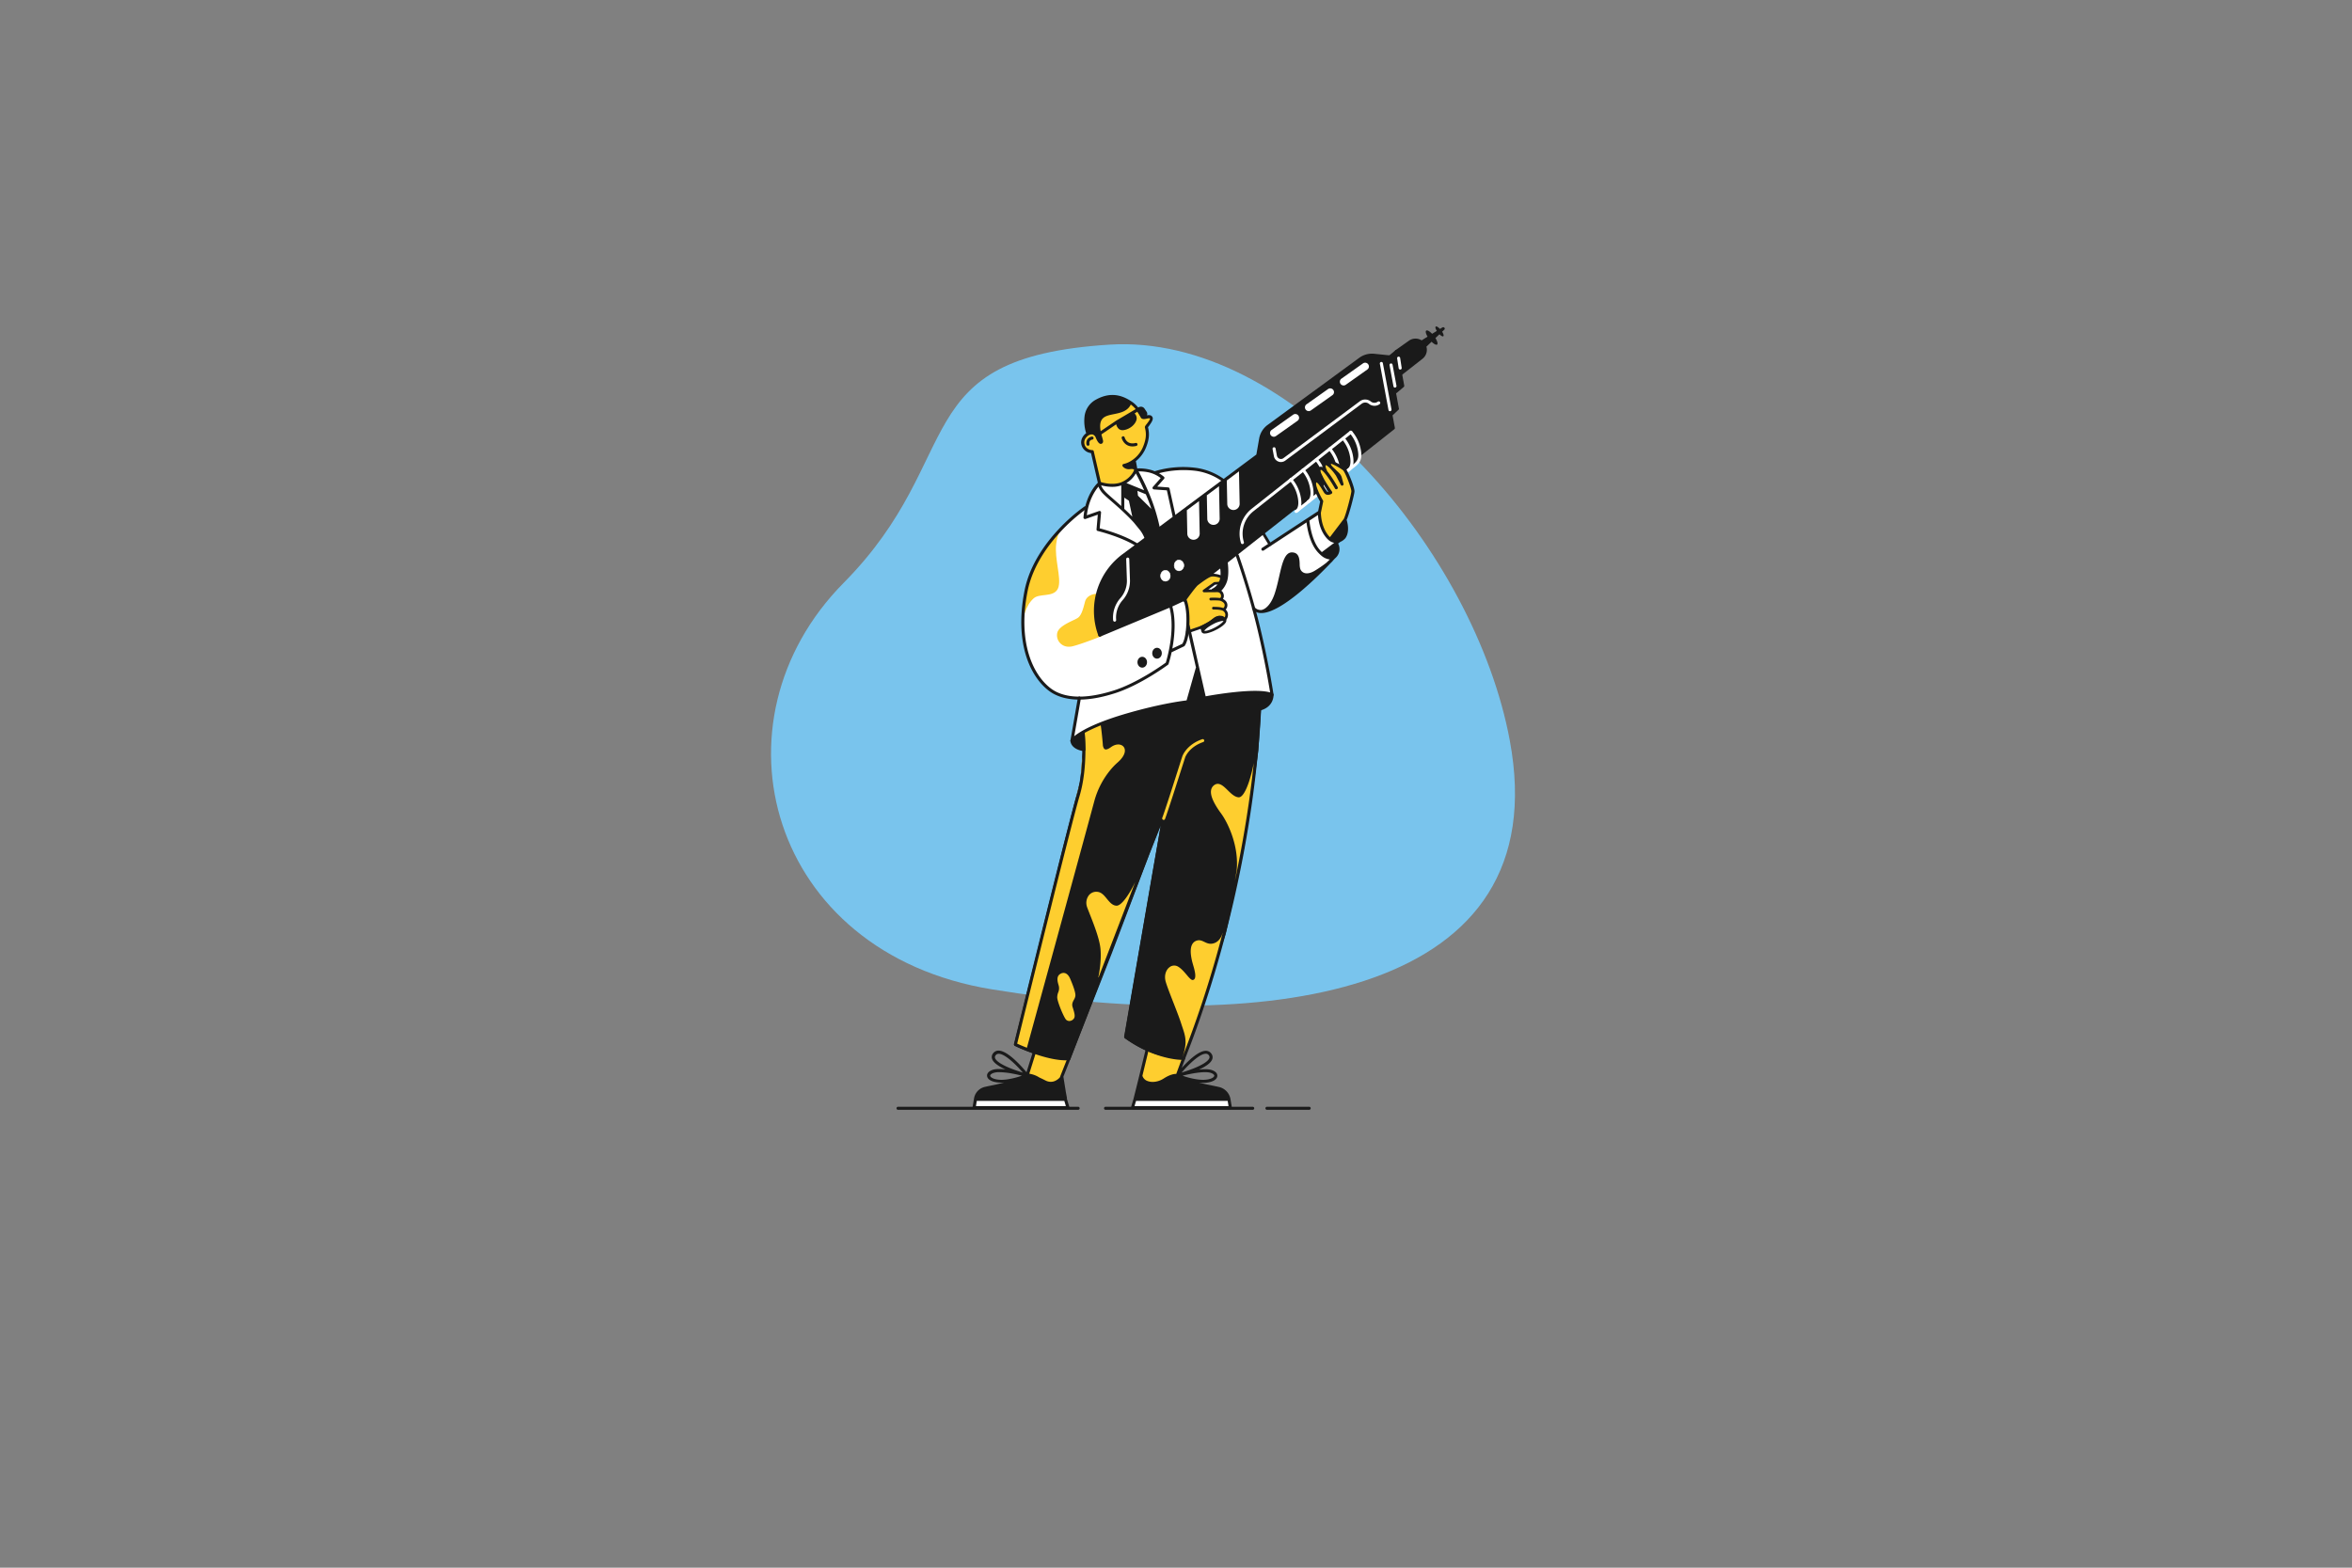 <svg xmlns="http://www.w3.org/2000/svg" xmlns:xlink="http://www.w3.org/1999/xlink" width="1257" height="838" version="1.1" viewBox="0 0 1257 838"><rect x="0" y="0" width="1257" height="838" fill="#808080" stroke="none"/><g><g clip-path="url(#clipPath_2xtvBnjnP3V-9ZM2szawr)" transform="translate(412.069 183.636) scale(0.497 0.497) rotate(0 399.638 356.72)"><defs><clipPath id="clipPath_2xtvBnjnP3V-9ZM2szawr"><rect width="800" height="713" x="0" y="0"/></clipPath></defs><path fill="#79C4ED" d="M237.352,694.567C-2.718,655.437-69.756,406.896,78.079,257.427 C212.713,121.288,142.838,15.12,363.859,1.188C559.51-11.153,756.967,225.649,794.378,426.719 C845.548,701.232,538.483,743.674,237.352,694.567z"/></g></g><g><g clip-path="url(#clipPath_6Rz1-1PvkYscnH37fSRWK)" transform="translate(479.111 174.5) scale(0.602 0.6) rotate(0 243.173 349.167)"><defs><clipPath id="clipPath_6Rz1-1PvkYscnH37fSRWK"><rect width="486.742" height="697.913" x="0" y="0"/></clipPath></defs><title>man_with_gun_2</title><g id="Layer_26Rz1-1PvkYscnH37fSRWK" data-name="Layer 2"><g id="man_with_gun_26Rz1-1PvkYscnH37fSRWK"><path fill="#fece2f" d="M180.541,139.683l-6.47-28.054s-7.828-1.041-8.462-7.24c-.588-6.2,5.747-9.638,5.747-9.638l12.081-16.29,17.195-5.294,6.335-5.746s6.651,3.167,10.723,12.669c.905,0,3.485.136,4.209.136.769,0,4.072-.317,4.208,1.358s-4.208,8.008-4.208,8.008,1.493,14.163-4.073,22.172-7.375,8.462-7.375,8.462l3.167,6.923s-5.113,10.271-12.534,12.534S180.541,139.683,180.541,139.683Z"/><path fill="#fece2f" d="M222.532,644.2l-5.52,23.846s3.62,7.692,11.764,6.788,14.027-8.145,20.905-7.557l7.466-20.95Z"/><path fill="#1a1a1a" d="M324.16,325.02a1.434,1.434,0,0,0-1.041-.407l-25.791,1.72h-.091l-22.76,3.439L268.6,305.7a1.363,1.363,0,0,0-2.624-.09l-8.643,27.42c-4.8.815-29.366,5.023-49.094,10.317-21.946,5.837-42.941,17.33-43.122,17.466a1.32,1.32,0,0,0-.679,1.267l.905,16.651-2.081,25.747-14.751,57.194-16.878,67.873L104.479,639.362a1.372,1.372,0,0,0,.678,1.538c1,.5,24.706,12.534,47.149,12.534h.815a1.435,1.435,0,0,0,1.267-.86l36.787-94.117,33.484-88.641,9.909-24.887-7.1,40.452L202.125,632.574a1.234,1.234,0,0,0,.5,1.267c.5.408,12.76,10.181,28.235,14.706,15.43,4.525,23.348,4.3,23.665,4.3a1.359,1.359,0,0,0,1.267-.95l3.3-11.132,33.167-99.546c0-.045.045-.091.045-.136.091-.453,10.634-47.375,15.385-71.809,4.8-24.48,13.484-90.814,13.574-91.493v-.09l3.3-51.584A1.19,1.19,0,0,0,324.16,325.02Z"/><path fill="#fece2f" d="M158.822,596.421c.272-2.353-1.221-7.33-4.57-15.2-1.131-2.669-2.579-4.3-4.3-4.977a4.891,4.891,0,0,0-4.028.317c-4.343,2.126-2.941,7.059-2.081,10.045.09.271.136.543.226.769a9.314,9.314,0,0,1-.5,5.973,12.729,12.729,0,0,0-.86,4.3c0,2.669,2.534,9.049,3.3,10.95.543,1.312,3.348,8.054,4.8,9.23a4.225,4.225,0,0,0,2.715.951,4.469,4.469,0,0,0,.769-.091,5.058,5.058,0,0,0,3.394-2.4c1.086-1.81.226-4.932-.905-8.552q-.339-1.086-.543-1.765c-.633-2.488.272-4.208,1.222-6.018A8.975,8.975,0,0,0,158.822,596.421Z"/><polygon fill="#1a1a1a" points="438.051 27.195 443.933 22.263 449.499 52.941 443.435 58.054 438.051 27.195"/><path fill="#1a1a1a" d="M443.435,59.412a1.579,1.579,0,0,1-.452-.091,1.274,1.274,0,0,1-.86-1.04l-5.43-30.9a1.331,1.331,0,0,1,.453-1.267l5.882-4.932a1.262,1.262,0,0,1,1.312-.226,1.354,1.354,0,0,1,.86,1.04l5.566,30.679a1.332,1.332,0,0,1-.453,1.267L444.3,59.05A1.071,1.071,0,0,1,443.435,59.412ZM439.5,27.738l4.887,27.782,3.619-3.077-4.977-27.6Z"/><path fill="#1a1a1a" d="M486.557,1.313a1.426,1.426,0,0,0-1.9-.453l-2.172,1.358C480.9.543,479.363-.362,478.729.136c-.588.453-.181,2.036.95,3.846l-4.163,2.58c-2.217-2.308-4.343-3.53-5.248-2.806-.815.634-.272,2.806,1.221,5.339L466.2,12.4a9.925,9.925,0,0,0-1.538-.815,10.147,10.147,0,0,0-9.683,1.086l-11.9,8.462a1.407,1.407,0,0,0-.543,1.357l3.62,20.09a1.428,1.428,0,0,0,.86,1.041,1.637,1.637,0,0,0,.5.091,1.489,1.489,0,0,0,.859-.272l18.643-14.66a10.1,10.1,0,0,0,3.71-9.593,9.019,9.019,0,0,0-.271-1.177l4.615-4.389c2.081,2.082,4.072,3.122,4.887,2.489.86-.679.181-3.032-1.493-5.747l3.574-3.393c1.448,1.448,2.851,2.217,3.439,1.764.588-.5.136-2.126-1.041-4.027l1.856-1.764A1.238,1.238,0,0,0,486.557,1.313Z"/><path fill="#fece2f" d="M153.076,652.077l-6.471,17.33s-4.072,6.787-9.638,5.113-16.425-8.733-21.357-7.24l6.878-20.5,17.737,4.524Z"/><path fill="#fff" d="M333.165,328.1l-9.955-52.488-6.651-24.434s2.4,4.208,11.764,2.127,47.647-35.294,47.647-35.294l12.081-12.353s-9.366,3.62-17.059-10.86-5.746-22.624-5.746-22.624l-34.253,22.308L325.7,184.388l-35.52-47.375s-16.335-10.679-33.529-10.407-26.38,3.167-26.38,3.167l-16.742-2.579s-6.652,10.271-12.534,12.534-20.5,0-20.5,0-8.009,6.2-11.9,21.855L151.99,174.388,133.3,196.107s-16.651,24.344-19.14,45.837-2.715,39.593,4.3,57.24,17.42,30.09,43.664,31.447l-5.882,36.652,11.539-7.014s23.3-12.217,50-18.1,40.588-7.919,40.588-7.919l8.914-28.19,6.2,25.249C273.437,331.31,321.174,322.577,333.165,328.1Z"/><path fill="#1a1a1a" d="M332.531,193.393l-6.651-11.041c-8.6-13.982-16.471-25.656-23.394-34.8a55.479,55.479,0,0,0-36.334-21.538A87.012,87.012,0,0,0,229.229,129a23.927,23.927,0,0,0-3.846-1.312,39.568,39.568,0,0,0-13.122-1.086h0a.343.343,0,0,0-.181.045c-.046,0-.091,0-.091.045-.045,0-.045.046-.09.046-.045.045-.091.045-.181.09h0a.044.044,0,0,0-.045.045c-.046,0-.046.046-.091.046h0a.044.044,0,0,0-.045.045l-.091.09-.045.046-.045.045a.044.044,0,0,1-.045.045c-.046.045-.046.091-.091.091h0l-.045.045v.045a.161.161,0,0,1-.045.091v.09h0a15.33,15.33,0,0,1-2.172,3.982,21.568,21.568,0,0,1-8.552,6.923c-8.552,3.937-19.5,0-19.638-.045h-.045c-.046,0-.091-.046-.136-.046h-.543a.165.165,0,0,0-.136.046c-.045,0-.09.045-.136.045s-.09.045-.135.045-.091.045-.136.045c-.045.046-.091.046-.091.091a.044.044,0,0,0-.045.045c-.452.407-11.538,10.091-13.348,31.448a1.241,1.241,0,0,0,.543,1.176,1.428,1.428,0,0,0,1.267.227l10.905-3.847L177.6,180.768a1.371,1.371,0,0,0,1.041,1.448c.226.045,21.222,5.159,34.525,13.8a1.5,1.5,0,0,0,.724.226,1.346,1.346,0,0,0,1.131-.633,1.329,1.329,0,0,0-.407-1.855c-12.036-7.828-29.593-12.67-34.208-13.892l1.221-14.027a1.3,1.3,0,0,0-.5-1.176,1.425,1.425,0,0,0-1.267-.226l-10.86,3.8c1.629-13.619,7.33-21.945,10.317-25.52a19.7,19.7,0,0,0,4.57,6.742c1.357,1.4,3.756,3.53,6.832,6.2,5.747,5.023,13.711,12.036,20.046,19.1l5.656,6.968a29.954,29.954,0,0,1,4.117,7.693,1.357,1.357,0,0,0,1.312.95,1.264,1.264,0,0,0,.408-.045,1.347,1.347,0,0,0,.905-1h.09a1.26,1.26,0,0,0,.905-.362l7.647-7.058a1.263,1.263,0,0,0,.905.361.579.579,0,0,0,.272-.045,1.374,1.374,0,0,0,1.085-1.583A165.853,165.853,0,0,0,223.98,148.1c-.045-.136-.09-.226-.136-.362-3.71-8.733-7.239-15.475-8.959-18.6a38.6,38.6,0,0,1,10.045,1.131,27.74,27.74,0,0,1,9.638,4.8l-6.923,7.874a1.253,1.253,0,0,0-.226,1.4,1.33,1.33,0,0,0,1.176.86l11.448.814,5.43,24.661a1.353,1.353,0,0,0,1.312,1.086.579.579,0,0,0,.272-.045,1.415,1.415,0,0,0,1.04-1.629l-5.656-25.656a1.346,1.346,0,0,0-1.221-1.041l-9.729-.724,6.064-6.878a1.318,1.318,0,0,0-.136-1.9,30.977,30.977,0,0,0-4.389-3.122,87.2,87.2,0,0,1,32.986-2.082,52.462,52.462,0,0,1,34.525,20.5c6.877,9.05,14.7,20.678,23.257,34.524l6.652,11.041a1.47,1.47,0,0,0,1.176.679,1.178,1.178,0,0,0,.679-.181A1.526,1.526,0,0,0,332.531,193.393ZM199.546,160c-2.579-2.353-5.023-4.479-7.149-6.38-3.032-2.67-5.385-4.751-6.652-6.063-2.67-2.806-3.665-4.8-4.027-6.018a37.2,37.2,0,0,0,9.728,1.357,24.392,24.392,0,0,0,8.1-1.267Zm2.715,2.534v-10l4.072,2.715,3.032,14.208C207.057,167.058,204.659,164.75,202.261,162.533Zm24.027,0-11.9-11.765-.452-4.3,7.421,3.032C223.075,153.483,224.749,157.872,226.288,162.533Zm-6.426-16.606L204.116,139.5a22.859,22.859,0,0,0,8.371-8.6C214.071,133.8,216.831,139.094,219.862,145.927Z"/><path fill="#fece2f" d="M255.609,244.071s3.348,6.878,3.031,12.443-.316,15.611-.316,15.611l12.533-4.163,9.955-4.842,7.557-3.3,3.62.453s1.719-5.475-1-7.6c0,0,2.443-2.534,1.4-5.2s-4.3-4.616-4.3-4.616,1.9-2.76,1.041-4.344-3.575-2.76-3.575-2.76l-11.4-.271,9.095-6.7s6.606-.272,6.877-3.077-3.891-3.8-6.244-4.118a15.133,15.133,0,0,0-10.136,2.534,45.233,45.233,0,0,0-9.5,8.145C262.532,234.252,255.609,244.071,255.609,244.071Z"/><path fill="#fece2f" d="M181.718,274.3a38.023,38.023,0,0,1-4.434-17.2,74.668,74.668,0,0,1,1.945-17.239l.453-1.674h-1.81c-3.032,0-9.005,1.448-10.5,7.058l-.226.86c-1.4,5.43-2.986,11.629-6.425,13.71a44.6,44.6,0,0,1-3.982,2.037c-5.475,2.624-12.941,6.2-14.027,11.266a10.144,10.144,0,0,0,2.9,9.322,10.5,10.5,0,0,0,7.466,2.9,14.008,14.008,0,0,0,3.3-.408c8.145-2.036,24.027-8.371,24.706-8.642l1.447-.588Z"/><path fill="#fece2f" d="M147.193,179.275s-5.791,5.973-5.656,19.683c.091,13.575,5.656,29.185,1.132,35.746s-15.792,3.032-20.815,7.466c-7.692,6.788-9.5,19.005-9.5,19.005s1.131-21.946,7.014-39.366,21.04-34.842,21.04-34.842Z"/><path fill="#fff" d="M243.3,248.731l12.986-5.746s3.394,7.6,2.942,19.366A68.462,68.462,0,0,1,254.7,283.8l-11.4,5.43s2.806-15.792,2.806-24.842A43.932,43.932,0,0,0,243.3,248.731Z"/><path fill="#1a1a1a" d="M440.4,79.231l5.746-5.475-8.235-45.249a1.362,1.362,0,0,0,.226-2.715l-14.027-1.448a19.142,19.142,0,0,0-13.3,3.62L329.545,87.692a19.1,19.1,0,0,0-7.557,12.172L319.5,114.117,200.632,202.94a62.988,62.988,0,0,0-25.113,55.746,62.372,62.372,0,0,0,3.71,16.7,1.361,1.361,0,0,0,1.267.905,1.586,1.586,0,0,0,.453-.091,1.393,1.393,0,0,0,.814-1.764c0-.046-.045-.091-.045-.136l74.479-31.4,13.258-15.7,10.407-5.565.769-2.715L350,163.71l4.887-.272s48.371-37.285,52.443-40.769a13.1,13.1,0,0,0,4.072-8.054,1.291,1.291,0,0,0,1.584-.091l28.959-22.941a1.34,1.34,0,0,0,.5-1.312Z"/><path fill="#fff" d="M257.781,163.71l.407,20.95a5.5,5.5,0,0,0,11-.227L268.6,155.61Z"/><path fill="#fff" d="M293.255,137.239l.408,20.905a5.5,5.5,0,1,0,11-.226l-.588-28.824Z"/><path fill="#fff" d="M275.518,150.452l.407,20.95a5.5,5.5,0,0,0,11-.226l-.588-28.824Z"/><path fill="#fff" d="M193.709,263.03a1.407,1.407,0,0,1-1.358-1.222,26.174,26.174,0,0,1,6.38-19.728,23.418,23.418,0,0,0,5.837-16.244l-.633-18.507a1.358,1.358,0,1,1,2.715-.09l.633,18.506a25.836,25.836,0,0,1-6.515,18.1,23.551,23.551,0,0,0-5.747,17.647,1.363,1.363,0,0,1-1.222,1.493C193.8,263.03,193.754,263.03,193.709,263.03Z"/><path fill="#fff" d="M341.309,120.814a5.822,5.822,0,0,1-2.307-.453,6.382,6.382,0,0,1-3.937-4.751l-1.176-6.38a1.357,1.357,0,0,1,2.669-.5l1.177,6.38A3.637,3.637,0,0,0,340,117.828a3.682,3.682,0,0,0,3.484-.453L411.309,66.7a7.956,7.956,0,0,1,9.864.226,5.088,5.088,0,0,0,6.154.091,1.362,1.362,0,0,1,1.584,2.217A7.8,7.8,0,0,1,419.5,69a5.239,5.239,0,0,0-6.516-.135l-67.827,50.678A6.744,6.744,0,0,1,341.309,120.814Z"/><path fill="#fff" d="M211.763,688.547l-2.262,7.375h86.877s-.453-3.71-1.267-7.375Z"/><path fill="#fff" d="M365.291,172.126l10.272-6.652s.316,10.091,4.072,17.059a21.668,21.668,0,0,0,11,9.366s-6.787,6.335-7.556,6.471-6.471,4.072-6.471,4.072a30.573,30.573,0,0,1-8.28-14.479C366.2,179.049,365.291,172.126,365.291,172.126Z"/><polygon fill="#fff" points="70.135 688.547 68.913 695.968 152.171 695.968 150.225 688.547 70.135 688.547"/><path fill="#1a1a1a" d="M254.161,653.434c-4.344,0-25.249-1-51.357-19.185a1.321,1.321,0,0,1-.543-1.358l35.113-204.206a1.357,1.357,0,1,1,2.669.5L205.066,632.529c24.525,16.833,44.615,18.1,48.914,18.19,34.434-87.872,50.95-171.039,58.732-225.473,8.462-59.095,8.733-97.827,8.733-98.235a1.334,1.334,0,0,1,1.358-1.357h0a1.361,1.361,0,0,1,1.357,1.357c0,.408-.271,39.321-8.733,98.6-7.828,54.7-24.434,138.505-59.23,226.921a1.394,1.394,0,0,1-1.222.86A3.482,3.482,0,0,1,254.161,653.434Z"/><path fill="#fece2f" d="M255.745,653.117c.045,0,.045-.045.09-.045C255.79,653.072,255.745,653.072,255.745,653.117Z"/><path fill="#fece2f" d="M239.138,584.2c1.4,4.615,4.254,11.855,6.969,18.868,2.533,6.471,5.113,13.168,6.606,17.828.317,1,.633,1.946.95,2.9,2.715,8.055,4.57,13.575.95,24.887l-.724,2.036h.046a975.921,975.921,0,0,0,35.655-110.5,1.425,1.425,0,0,0-.226.453l-.407,1.312c-.815,2.308-3.213,7.149-8.914,7.918-2.67.363-4.706-.633-6.7-1.583-1.855-.9-3.8-1.81-5.973-1.358a6.844,6.844,0,0,0-4.57,3.077c-1.945,3.032-2.081,8.009-.407,15.294.226.95.543,2.036.9,3.349,1.176,3.982,2.9,10,1.4,12.488a2.189,2.189,0,0,1-1.539,1.086c-1.357.317-3.529-2.217-5.565-4.66-2.127-2.489-4.48-5.34-7.421-7.15a6.675,6.675,0,0,0-7.873.5C239.365,573.163,237.283,578.186,239.138,584.2Z"/><path fill="#fece2f" d="M255.292,653.344c-.045,0-.045,0-.09.045A.139.139,0,0,1,255.292,653.344Z"/><path fill="#fece2f" d="M255.111,653.389h0Z"/><path fill="#fece2f" d="M256.061,652.71a.044.044,0,0,1,.045-.045Z"/><path fill="#fece2f" d="M255.88,652.936l.045-.045A.044.044,0,0,1,255.88,652.936Z"/><path fill="#fece2f" d="M255.654,653.163c-.045,0-.045.045-.09.045C255.609,653.208,255.654,653.208,255.654,653.163Z"/><path fill="#fece2f" d="M255.473,653.253c-.045,0-.045.045-.09.045C255.428,653.3,255.473,653.3,255.473,653.253Z"/><path fill="#fece2f" d="M302.034,484.521c-.86,4.978-1.4,8.462-1.448,8.507v.272c5.384-25.611,9.276-48.688,12.081-68.054,1.9-13.213,3.394-25.43,4.525-36.38a133.291,133.291,0,0,1-3.982,15.973c-3.077,9.547-6.516,14.932-9.5,14.66-3.53-.271-6.7-3.393-9.729-6.38-3.755-3.71-7.692-7.511-11.855-4.525a6.886,6.886,0,0,0-2.85,4.706c-.724,4.661,2.217,11.448,9,20.724C293.3,440.766,304.206,461.671,302.034,484.521Z"/><path fill="#fece2f" d="M319.862,389.273v-.09h0C319.907,389.183,319.907,389.228,319.862,389.273Z"/><path fill="#1a1a1a" d="M150.135,653.8c-18.236,0-44.027-12.308-45.158-12.9a1.341,1.341,0,0,1-.724-1.538c.5-1.946,48.053-196.243,55.655-221.763,7.511-25.249,4.525-54.977,4.48-55.294a1.364,1.364,0,1,1,2.715-.271c.045.316,3.122,30.588-4.57,56.334-7.285,24.48-51.493,204.84-55.385,220.586,5.159,2.353,29.231,12.987,44.977,12.082C156.741,639,211.491,496.648,235.564,433.3c3.167-8.326,5.7-15.068,7.556-19.954,1.991-5.3,3.258-8.643,3.711-10a1.309,1.309,0,0,1,1.719-.815,1.363,1.363,0,0,1,.815,1.72c-.453,1.357-1.72,4.751-3.711,10.045-1.855,4.887-4.389,11.583-7.556,19.954-25.023,65.837-83.167,217.057-83.755,218.551a1.323,1.323,0,0,1-1.131.859C152.216,653.751,151.221,653.8,150.135,653.8Z"/><path fill="#fece2f" d="M164.931,383.165l-1.4,17.33A153.543,153.543,0,0,0,164.931,383.165Z"/><path fill="#fece2f" d="M164.976,372.758c-.136-5.7-.5-9.548-.543-10.272Z"/><path fill="#fece2f" d="M165.609,360.812a1.363,1.363,0,0,1,1.494,1.222c.045.316,3.122,30.588-4.57,56.334-7.285,24.48-51.493,204.84-55.385,220.586,1.494.679,4.616,2.082,8.643,3.666,8.371-30.588,46.38-169.592,59.773-219.456A74.277,74.277,0,0,1,190.27,394.7a56.329,56.329,0,0,1,6.018-6.2c7.149-6.289,7.466-11.4,5.339-14.027-1.991-2.443-6.47-3.122-11.267.362-2.307,1.674-4.162,2.353-5.248,1.9s-1.584-2.036-1.856-3.3c-.045-1.674-1.357-15.52-2.036-18.642l-.362-1.629-1.538.679c-8.462,3.8-14.208,6.923-14.253,6.968l-.77.407.046.95A1.491,1.491,0,0,1,165.609,360.812Z"/><path fill="#fece2f" d="M158.867,421.354q.612-2.239,1.086-3.8c.905-3.032,1.675-6.154,2.308-9.276Z"/><path fill="#fece2f" d="M110.361,643.344c1,.407,2.082.9,3.3,1.357l1.4.588h0C113.3,644.565,111.719,643.932,110.361,643.344Z"/><path fill="#fece2f" d="M104.253,640l-.091.407.453.227A1.291,1.291,0,0,1,104.253,640Z"/><path fill="#fece2f" d="M171.582,523.48c3.258,8.281,8.779,22.127,9.548,31.267,1.04,11.991-1.9,24.932-1.946,25.068l.226.09c10.181-26.561,21.855-56.968,32.579-85.022-4.072,8.733-11.629,21.177-16.561,21.177h-.09c-3.62-.136-6.018-3.077-8.552-6.154-2.353-2.9-4.8-5.882-8.416-6.2a8.385,8.385,0,0,0-7.6,3.122,11.219,11.219,0,0,0-1.629,10.271C169.591,518.458,170.5,520.675,171.582,523.48Z"/><path fill="#fece2f" d="M237.238,439.635a1.9,1.9,0,0,1-.5-.091,1.37,1.37,0,0,1-.769-1.764c2.353-6.2,11.357-34.48,15.656-48.1,1.357-4.3,2.036-6.335,2.127-6.652.135-.407,3.574-10.362,17.647-15.294a1.345,1.345,0,1,1,.9,2.534c-12.805,4.48-15.927,13.484-15.972,13.575-.091.316-.95,2.941-2.127,6.606-4.344,13.62-13.348,41.945-15.746,48.235A1.239,1.239,0,0,1,237.238,439.635Z"/><path fill="#1a1a1a" d="M167.1,362.124a1.347,1.347,0,0,0-.769-1.176,1.331,1.331,0,0,0-1.358.09l-9.955,6.923a1.389,1.389,0,0,0-.588,1.086c0,.317-.136,7.376,11.72,9.367h.226a1.441,1.441,0,0,0,.905-.362,1.407,1.407,0,0,0,.452-1.086Z"/><path fill="#1a1a1a" d="M334.748,327.962c-.045-.272-4.072-27.466-12.171-60.814-8.055-33.394-18.643-63.167-18.733-63.484a1.345,1.345,0,0,0-2.534.905c.09.317,10.633,29.954,18.642,63.167,6.7,27.692,10.588,51.131,11.765,58.325-14.027-4.117-49.819,2.082-57.24,3.439l-14.208-62.986a1.367,1.367,0,1,0-2.669.588l8.325,36.968a1.091,1.091,0,0,0-.316.543l-8.055,28.552c-4.57.543-25.61,3.349-56.56,12.625-26.652,8.1-38.28,15.294-43.167,19.275l5.882-33.755a1.358,1.358,0,0,0-2.67-.5l-6.606,38.009a1.4,1.4,0,0,0,.86,1.493,1.614,1.614,0,0,0,.452.091,1.366,1.366,0,0,0,1.177-.679c.045-.09,5.927-9.547,44.841-21.4,34.66-10.407,56.742-12.579,56.968-12.624a1.349,1.349,0,0,0,1.176-1l7.195-25.43,4.977,22.036a1.312,1.312,0,0,0,1.312,1.041.568.568,0,0,0,.272-.046c.452-.09,46.968-8.913,59.094-3.031a1.318,1.318,0,0,0,1.4-.136A1.035,1.035,0,0,0,334.748,327.962Z"/><path fill="#1a1a1a" d="M257.011,242.216a1.4,1.4,0,0,0-1.764-.589l-12.489,5.883-62.714,26.244a1.349,1.349,0,0,0,1.041,2.489L242.4,250.587c5.249,19.773-2.217,45.384-3.3,48.913-3.032,2.217-25.022,17.964-45.7,24.661-31.4,10.135-48.009,4.706-56.38-1.674-15.882-12.037-29.637-41.177-20.588-86.742,4.435-22.4,18.326-41.085,29.14-52.76a153.118,153.118,0,0,1,22.76-20.271,1.368,1.368,0,1,0-1.538-2.262,156.155,156.155,0,0,0-23.212,20.633c-11.086,11.946-25.294,31.086-29.864,54.117-9.276,46.787,5.067,76.877,21.628,89.411,5.385,4.073,13.892,7.828,26.968,7.828,8.552,0,19.05-1.584,31.9-5.746,22.579-7.285,46.606-25.113,46.832-25.294a1.488,1.488,0,0,0,.5-.679,104.437,104.437,0,0,0,2.714-10.452l11-5.249a1.618,1.618,0,0,0,.452-.317c.408-.453,3.982-5.023,4.389-20.769C260.5,248.822,257.147,242.487,257.011,242.216Zm.362,21.674c-.362,13.077-2.986,17.918-3.619,18.868l-8.869,4.208q.339-1.9.679-3.936c1.4-9.095,2.4-22.172-.679-33.529l10.181-4.8C255.971,247.057,257.69,253.121,257.373,263.89Z"/><path fill="#1a1a1a" d="M209.546,106.877c-7.647,0-9.548-7.239-9.593-7.33a1.35,1.35,0,1,1,2.624-.633,8.155,8.155,0,0,0,1.9,3.258c1.855,1.9,4.525,2.443,7.873,1.629a1.35,1.35,0,0,1,.634,2.624A13.818,13.818,0,0,1,209.546,106.877Z"/><path fill="#1a1a1a" d="M227.419,81.176a3.146,3.146,0,0,0-2.081-2.036,7.336,7.336,0,0,0-3.756.226,16.512,16.512,0,0,1-2.263.362c-2.624-5.384-6.244-9.864-9.909-12.4-6.878-4.751-17.692-10.181-32.081-2.262A19.535,19.535,0,0,0,167.1,79.14c-.046.226-.091.407-.091.407v.227a35.713,35.713,0,0,0,1.4,15.339c-2.444,1.81-5.566,5.7-4.072,10.814a9.812,9.812,0,0,0,8.37,6.878l6.245,27.24a1.348,1.348,0,0,0,1.312,1.04.891.891,0,0,0,.317-.045,1.415,1.415,0,0,0,1.04-1.629l-6.47-28.19a1.312,1.312,0,0,0-1.312-1.04c-.046,0-5.43-.046-6.833-4.978-1.493-5.2,3.53-8.19,3.756-8.325h.09a4.838,4.838,0,0,1,3.439-.589,4.742,4.742,0,0,1,2.715,2.987c1.946,4.615,3.394,5.339,4.389,5.339h.226a2.059,2.059,0,0,0,1.765-1.855c.136-.724-.09-1.584-.679-3.711-1.267-4.479-3.665-12.76.362-17.013,2.218-2.353,6.018-3.122,10.046-3.937,5.61-1.131,11.945-2.443,14.886-8.506.046,0,.046.045.091.045,3.3,2.262,6.7,6.606,9.14,11.629.86,1.764,3.122,1.267,5.113.86a10.173,10.173,0,0,1,2.308-.317c.226.09.362.181.362.226.271.86-1.9,3.62-2.715,4.661-1.312,1.674-1.991,2.534-1.72,3.529,1.4,5.43,1.041,9.909-1.267,15.927a26.505,26.505,0,0,1-10.859,13.485,20.833,20.833,0,0,1-6.833,2.895c-.045,0-.136.046-.181.046H201.4l-.271.135-.046.046c-.045.045-.135.09-.181.181,0,.045-.045.045-.045.09-.045.091-.136.181-.181.272h0a2.893,2.893,0,0,0-.09.316v.453a.644.644,0,0,0,.09.271.045.045,0,0,0,.045.046l.136.271v.045a.045.045,0,0,0,.045.046h0a6.994,6.994,0,0,0,6.2,2.4c2.534-.362,3.982,0,4.208,1.131,0,.045.046.09.046.136s0,.045.045.09c0,.045.045.091.045.136s.045.045.045.09.046.046.091.091c0,.045.045.045.045.09l.091.091.09.09c.045.046.091.046.091.091.045,0,.045.045.09.045s.09.045.136.045.045.046.09.046.091.045.136.045h.317a.575.575,0,0,0,.271-.045h0c.045,0,.045,0,.091-.046.045,0,.09-.045.135-.045s.046-.045.091-.045c.045-.045.09-.045.136-.091.045,0,.045-.045.09-.09s.091-.045.091-.091l.09-.09c.045-.045.045-.091.091-.091,0-.045.045-.045.045-.09a.167.167,0,0,0,.045-.136.157.157,0,0,1,.045-.09c0-.046.046-.091.046-.136v-.543c-1-5.792-1.267-7.194-1.448-7.692a30.062,30.062,0,0,0,9.366-13.032c2.443-6.38,2.9-11.4,1.448-17.194.226-.362.769-1.041,1.131-1.539C226.016,85.973,228.052,83.348,227.419,81.176Z"/><path fill="#1a1a1a" d="M279.545,221.447a1.446,1.446,0,0,1-1.086-.5,1.362,1.362,0,0,1,.226-1.9l73.032-57.691a1.353,1.353,0,1,1,1.674,2.126L280.36,221.175A1.266,1.266,0,0,1,279.545,221.447Z"/><path fill="#fff" d="M350.133,137.873a1.444,1.444,0,0,1-1.086-.5,1.361,1.361,0,0,1,.226-1.9l53.212-42.307a1.354,1.354,0,1,1,1.675,2.127L350.993,137.6A1.492,1.492,0,0,1,350.133,137.873Z"/><path fill="#fff" d="M354.793,166.153a1.427,1.427,0,0,1-1.221-.724,1.3,1.3,0,0,1,.588-1.81c2.036-1.041,3.575-4.887,1.855-12.4a32.747,32.747,0,0,0-6.832-13.756,1.344,1.344,0,0,1,1.945-1.855,34.753,34.753,0,0,1,7.512,14.977c2.533,11.086-1.4,14.48-3.213,15.43A1.587,1.587,0,0,1,354.793,166.153Z"/><path fill="#fff" d="M355.925,165.338a1.288,1.288,0,0,1-1.041-.5,1.361,1.361,0,0,1,.226-1.9L406.06,122.4a12.068,12.068,0,0,0,2.262-2.308c1.267-1.719,2.534-4.163.951-11.176a32.746,32.746,0,0,0-6.833-13.756,1.344,1.344,0,0,1,1.946-1.855A34.757,34.757,0,0,1,411.9,108.28c1.765,7.738.362,11-1.4,13.394a14.688,14.688,0,0,1-2.76,2.8l-50.95,40.543A1.351,1.351,0,0,1,355.925,165.338Z"/><path fill="#fff" d="M307.147,193.89a1.357,1.357,0,0,1-1.312-.95,28.365,28.365,0,0,1,9.411-30.452l34.027-27.013a1.353,1.353,0,1,1,1.674,2.126L316.92,164.615a25.572,25.572,0,0,0-8.506,27.511,1.374,1.374,0,0,1-.9,1.719C307.418,193.845,307.283,193.89,307.147,193.89Z"/><path fill="#fff" d="M356.015,84.072,336.92,97.647a3.331,3.331,0,0,1-4.66-.769h0a3.332,3.332,0,0,1,.769-4.661l19.1-13.575a3.33,3.33,0,0,1,4.66.77h0A3.291,3.291,0,0,1,356.015,84.072Z"/><path fill="#fff" d="M387.01,61.222,367.916,74.8a3.332,3.332,0,0,1-4.661-.769h0a3.332,3.332,0,0,1,.769-4.661l19.1-13.574a3.332,3.332,0,0,1,4.661.769h0A3.292,3.292,0,0,1,387.01,61.222Z"/><path fill="#fff" d="M418.006,38.371,398.911,51.946a3.332,3.332,0,0,1-4.661-.769h0a3.332,3.332,0,0,1,.769-4.661l19.095-13.575a3.331,3.331,0,0,1,4.661.77h0A3.292,3.292,0,0,1,418.006,38.371Z"/><path fill="#fff" d="M365.608,157.465a1.426,1.426,0,0,1-1.222-.724,1.3,1.3,0,0,1,.588-1.81c2.037-1.04,3.575-4.886,1.856-12.4A32.738,32.738,0,0,0,360,128.778a1.344,1.344,0,1,1,1.946-1.855,34.757,34.757,0,0,1,7.511,14.977c2.534,11.086-1.4,14.479-3.213,15.429A3.925,3.925,0,0,1,365.608,157.465Z"/><path fill="#fff" d="M377.418,148.325a1.425,1.425,0,0,1-1.222-.724,1.3,1.3,0,0,1,.588-1.81c2.036-1.041,3.575-4.887,1.855-12.4a32.73,32.73,0,0,0-6.832-13.755,1.345,1.345,0,0,1,1.946-1.856,34.785,34.785,0,0,1,7.511,14.978c2.534,11.085-1.4,14.479-3.213,15.429A1.437,1.437,0,0,1,377.418,148.325Z"/><path fill="#fff" d="M389.273,139.094a1.426,1.426,0,0,1-1.222-.724,1.3,1.3,0,0,1,.588-1.81c3.349-1.764,2.761-8.868,1.856-12.805A32.738,32.738,0,0,0,383.662,110a1.314,1.314,0,0,1,.091-1.9,1.351,1.351,0,0,1,1.9.045,34.772,34.772,0,0,1,7.511,14.978c1.4,6.108,1.267,13.438-3.212,15.791A1.519,1.519,0,0,1,389.273,139.094Z"/><path fill="#fff" d="M401.083,129.411a1.425,1.425,0,0,1-1.222-.724,1.3,1.3,0,0,1,.588-1.81c1.946-1.04,3.62-4.977,1.855-12.669A31.963,31.963,0,0,0,395.879,101a1.35,1.35,0,0,1,2.082-1.719,35.428,35.428,0,0,1,6.968,14.343c2.624,11.584-1.81,14.932-3.258,15.7A2.66,2.66,0,0,1,401.083,129.411Z"/><path fill="#fece2f" d="M375.563,165.474l1.99-9.683s-4.841-12.9-6.244-14.932c-1.267-1.991,1.629-4.253,3.258-3.529,1.674.769,5.656,10.769,7.33,10.905a15.372,15.372,0,0,0,3.3-.136l-7.828-15.973s-2.715-4.525-.316-4.842,6.2,4.661,6.2,4.661l-2.715-5.113s-1.493-4.389,0-4.389,11.629,10.09,11.629,10.09l-2.715-5.068s-6.109-3.484-3.892-6.289c.815-1.041,12.987,6.108,13.394,7.149s6.289,17.964,6.289,17.964-3.167,15.475-3.529,15.611-4.072,11.674-4.072,11.674l-13.032,15.837s-5.656-5.521-7.149-10.408S375.563,165.474,375.563,165.474Z"/><ellipse cx="218.188" cy="299.138" fill="#1a1a1a" rx="4.253" ry="4.842"/><ellipse cx="231.31" cy="291.129" fill="#1a1a1a" rx="4.253" ry="4.842"/><ellipse cx="238.776" cy="222.125" fill="#fff" rx="4.253" ry="4.842"/><path fill="#fff" d="M238.776,227.193a4.787,4.787,0,0,1-4.479-5.068c0-2.805,2.036-5.067,4.479-5.067s4.48,2.262,4.48,5.067A4.787,4.787,0,0,1,238.776,227.193Zm0-9.683c-2.217,0-4.027,2.081-4.027,4.615s1.81,4.616,4.027,4.616,4.027-2.082,4.027-4.616S240.993,217.51,238.776,217.51Z"/><ellipse cx="250.858" cy="212.94" fill="#fff" rx="4.253" ry="4.842"/><path fill="#fff" d="M250.858,217.962a4.787,4.787,0,0,1-4.48-5.067c0-2.806,2.036-5.068,4.48-5.068a5.106,5.106,0,0,1,0,10.135Zm0-9.637c-2.218,0-4.027,2.081-4.027,4.615s1.809,4.615,4.027,4.615,4.027-2.081,4.027-4.615S253.075,208.325,250.858,208.325Z"/><path fill="#1a1a1a" d="M297.735,695.741l-1.222-7.375h0A13.393,13.393,0,0,0,286.2,677.551c-1.72-.407-3.937-.859-6.516-1.4-3.3-.679-7.195-1.448-11.131-2.444,1.131.091,2.217.181,3.348.181,6.2,0,11.9-1.719,12.851-5.475.226-.9.543-3.936-4.48-5.792-2.534-.95-6.47-1.131-11.719-.543,5.611-2.579,10.543-5.746,11.764-9.185a5.206,5.206,0,0,0-.769-5.023,5.9,5.9,0,0,0-4.8-2.533h-.136c-6.47,0-15.7,8.959-21.4,15.294l2.986-8.009a1.374,1.374,0,0,0-2.579-.951l-5.249,14.254c-1.81-.046-5.566.5-11.086,4.072-4.434,2.9-10,3.846-14.117,2.353a7.255,7.255,0,0,1-4.8-4.661c0-.045-.045-.045-.045-.09,3.122-12.851,5.52-22.851,5.566-23.032a1.35,1.35,0,1,0-2.625-.633c-.045.226-5.565,23.3-10.859,44.3l-2.172,7.376a1.223,1.223,0,0,0,.226,1.176,1.349,1.349,0,0,0,1.086.543h86.877a1.354,1.354,0,0,0,1.041-.5A1.517,1.517,0,0,0,297.735,695.741Zm-18.416-30.633c1.946.724,2.986,1.72,2.805,2.625-.181.724-1.221,1.81-3.62,2.579-1.9.633-5.2,1.221-10.316.633a63.963,63.963,0,0,1-14.208-3.439c2.262-.588,5.339-1.267,8.642-1.9C270.586,664.158,276.378,663.977,279.319,665.108Zm-4.751-17.149h.09a3.078,3.078,0,0,1,2.67,1.4,2.656,2.656,0,0,1,.453,2.488c-.589,1.629-3.349,5.068-15.159,9.638-3.529,1.358-6.968,2.489-9.5,3.258C258.821,658.185,268.821,647.959,274.568,647.959ZM211.31,694.61l1.4-4.66h81.312l.769,4.66Z"/><path fill="#1a1a1a" d="M153.573,651.036a1.349,1.349,0,0,0-1.764.769l-6.335,16.018v.09a6.881,6.881,0,0,1-.588,1.313c-2.489,2.579-7.014,5.52-12.9,2.4-1.72-.9-3.53-1.765-5.2-2.534a22.506,22.506,0,0,0-8.19-3.213c-.271-.09-.5-.181-.678-.226l5.791-18.552a1.374,1.374,0,0,0-2.624-.814l-5.656,18.1c-1.674-2.036-4.57-5.294-7.828-8.552-7.195-7.149-12.986-10.724-17.1-10.678a5.839,5.839,0,0,0-4.8,2.533,5.189,5.189,0,0,0-.77,5.023c1.222,3.439,6.2,6.606,11.765,9.185-5.294-.588-9.231-.407-11.719.543-4.978,1.9-4.706,4.933-4.48,5.792.905,3.8,6.652,5.475,12.851,5.475.769,0,1.493-.045,2.262-.09-2.4.588-4.932,1.222-7.421,1.81-.9.181-1.81.362-2.624.543-2.579.543-4.751.95-6.516,1.4a12.647,12.647,0,0,0-10.09,9.819v.091a4.118,4.118,0,0,0-.181.9h0l-1.222,7.375a1.308,1.308,0,0,0,.317,1.086,1.35,1.35,0,0,0,1.04.5h83.258a1.35,1.35,0,0,0,1.086-.543,1.385,1.385,0,0,0,.226-1.176l-2.172-7.285a.412.412,0,0,0-.045-.227,1.326,1.326,0,0,0,.045-.724l-.045-.271-.86-4.57c-.181-1.041-.317-2.082-.5-3.122-.543-3.439-1.131-7.014-1.719-10.86l6.2-15.7A1.316,1.316,0,0,0,153.573,651.036Zm-66.017.86a2.436,2.436,0,0,1,.452-2.489,3.082,3.082,0,0,1,2.67-1.4h.09c5.747,0,15.792,10.181,21.494,16.787-2.534-.769-5.973-1.9-9.5-3.257C90.9,656.963,88.144,653.524,87.556,651.9Zm-4.344,15.837c-.226-.9.86-1.9,2.8-2.625a15.3,15.3,0,0,1,5.34-.724,66.722,66.722,0,0,1,11.357,1.222c3.3.588,6.38,1.312,8.643,1.9a69.505,69.505,0,0,1-14.209,3.439C88.1,671.986,83.619,669.361,83.212,667.733ZM70.542,694.61l.77-4.66H149l1.4,4.66Z"/><path fill="#1a1a1a" d="M222.08,76.018,220.27,73.3a3.893,3.893,0,0,0-2.489-1.719,4.073,4.073,0,0,0-2.986.543l-1.267.814h0s-9.05,5.475-18.145,10.769l-.045.045h-.045L177.419,95.927a1.373,1.373,0,0,0-.362,1.9,1.3,1.3,0,0,0,1.132.588,1.532,1.532,0,0,0,.769-.226l16.108-11a7.884,7.884,0,0,0,2.4,4.163,5.473,5.473,0,0,0,3.982,1.041c6.426-.905,11.131-5.792,11.765-9.819a5.916,5.916,0,0,0-1.81-5.023l2.443-1.583,3.213,5.294a1.366,1.366,0,0,0,1.177.633.77.77,0,0,0,.316-.045l1.358-.362a3.6,3.6,0,0,0,2.488-2.217A3.482,3.482,0,0,0,222.08,76.018Z"/><path fill="#1a1a1a" d="M406.6,147.013c.136-3.349-4.932-16.29-7.466-19.955-1.131-1.629-10.633-7.511-13.756-7.42a1.965,1.965,0,0,0-1.719.95,3.724,3.724,0,0,0-.453,1.086,4.592,4.592,0,0,0-1.9-.589,2.9,2.9,0,0,0-2.353,1,4.031,4.031,0,0,0-.679,3.3,3.279,3.279,0,0,0-1.9-.407,3.053,3.053,0,0,0-2.534,2.489c-1.086,3.665,6.109,14.8,9.593,19.818a1.388,1.388,0,0,1-1.584-.769c-.317-.543-.679-1.131-1.041-1.765-2.941-4.932-5.972-10.045-9.276-8.235a3.183,3.183,0,0,0-1.493,1.946c-1.222,4.3,4.344,14.525,6.063,17.511l-1.764,8.552-49.774,32.76a1.382,1.382,0,0,0-.407,1.9,1.345,1.345,0,0,0,1.131.634,1.372,1.372,0,0,0,.724-.226l38.009-24.978c.634,5.159,2.76,17.919,9.412,25.792a31.436,31.436,0,0,0,3.167,3.258c.091.045.317.317.724.633a13.934,13.934,0,0,0,7.421,3.3l-3.213,3.031a104.992,104.992,0,0,1-10.045,6.923c-3.439,2.127-6.832,2.9-9.321,2.082a5.848,5.848,0,0,1-3.665-3.575,15.534,15.534,0,0,1-.543-4.389c-.136-4.118-.407-10.362-6.878-10.362H350.9c-6.335.091-8.6,10.136-11.222,21.765-1.131,4.977-2.307,10.135-3.846,14.751-2.4,7.33-5.52,10.95-7.692,12.714a9.866,9.866,0,0,1-4.072,2.082h-.045a7.594,7.594,0,0,1-6.019-2.308,1.344,1.344,0,1,0-1.945,1.855,10.424,10.424,0,0,0,7.873,3.168h.362c17.783-.453,50-32.76,61.221-44.615a17.5,17.5,0,0,0,2.172-2.308c.9-.95,1.493-1.629,1.72-1.855a10.587,10.587,0,0,0,2.669-13.167l1.946-1.448a12.374,12.374,0,0,0,4.344-3.123l.09-.09c4.163-5.656,1.9-14.118,1.177-16.38C401.852,167.691,406.467,149.909,406.6,147.013Zm-40,25.972,7.6-4.977c.272,4.344,1.584,13.394,7.421,20.271a18.574,18.574,0,0,0,2.76,2.625h0a10.188,10.188,0,0,0,4.253,1.855l-11,8.281a26.319,26.319,0,0,1-2.127-2.263C368.73,190.632,366.92,176.424,366.6,172.985Zm30.453-1.447-12.218,16.153a15.342,15.342,0,0,1-1.176-1.221c-6.38-7.512-6.833-18.281-6.878-20.5a.34.34,0,0,0,.045-.226l1.991-9.683a1.692,1.692,0,0,0-.135-.951c-2.76-4.706-6.833-13.167-6.064-15.837.091-.271.136-.316.181-.316.091-.046.724.09,1.946,1.583a53.332,53.332,0,0,1,3.71,5.656q.543.951,1.086,1.765c1.4,2.308,3.892,2.715,6.652,1.131a1.218,1.218,0,0,0,.633-.905,1.343,1.343,0,0,0-.226-1.086c-5.339-7.647-10.724-17.058-10.181-18.914a1.678,1.678,0,0,1,.226-.543c.272.046,2.218.589,7.24,7.964,2.9,4.3,5.385,8.688,5.385,8.733a1.367,1.367,0,0,0,2.4-1.312c-.045-.045-2.534-4.57-5.52-9a55.088,55.088,0,0,0-3.892-5.2,1.826,1.826,0,0,0-.135-.679c-.951-1.764-1.494-3.936-1.041-4.434l.045-.045c.769-.272,4.57,2.669,9.05,9.23l4.253,8.19h0c.045.091.136.181.181.272,0,.045.045.045.045.09a1,1,0,0,0,.227.181l.045.045.271.136h.091a1.974,1.974,0,0,1,.226.045h.091a.275.275,0,0,0,.181-.045h.09c.09-.045.181-.045.271-.09h0l.046-.046c.045-.045.135-.045.181-.09l.09-.091.091-.09c.045-.045.045-.091.09-.091.045-.045.045-.09.091-.09a.161.161,0,0,1,.045-.091c0-.045.045-.09.045-.135s0-.091.045-.091c0-.045.046-.09.046-.135V140.5a.269.269,0,0,0-.046-.181v-.09h0l-1.583-5.792c-.679-2.489-2.625-4.254-4.525-5.928-.588-.543-1.222-1.086-1.765-1.674l-.814-.815c-1.991-1.945-2.67-2.76-2.4-3.665,2.263.408,10.046,4.887,11.041,6.2,2.534,3.62,7.1,16.018,7.014,18.281C403.752,149.5,398.911,168.189,397.056,171.538Z"/><path fill="#1a1a1a" d="M334.748,328.052a1.362,1.362,0,0,0-1.267-1.267l-10.407-.769a1.2,1.2,0,0,0-1,.362,1.271,1.271,0,0,0-.453.95l-.452,13.484a1.376,1.376,0,0,0,.5,1.086,1.428,1.428,0,0,0,.859.317,1,1,0,0,0,.362-.045C335.382,338.866,334.748,328.188,334.748,328.052Z"/><path fill="#fff" d="M438.1,75.52a1.313,1.313,0,0,1-1.312-1.131l-7.647-41.131a1.358,1.358,0,1,1,2.669-.5l7.647,41.131a1.375,1.375,0,0,1-1.086,1.584A.575.575,0,0,1,438.1,75.52Z"/><path fill="#fff" d="M442.53,54.48a1.316,1.316,0,0,1-1.312-1.132L437.734,34.57a1.358,1.358,0,0,1,2.67-.5l3.484,18.778a1.374,1.374,0,0,1-1.086,1.583C442.711,54.434,442.621,54.48,442.53,54.48Z"/><path fill="#fff" d="M447.191,38.416a1.4,1.4,0,0,1-1.358-1.131l-1.357-8.823a1.339,1.339,0,0,1,1.131-1.539,1.373,1.373,0,0,1,1.539,1.132l1.357,8.823a1.337,1.337,0,0,1-1.131,1.538Z"/><path fill="#1a1a1a" d="M316.287,697.913H185.655a1.358,1.358,0,1,1,0-2.715H316.287a1.358,1.358,0,0,1,0,2.715Z"/><path fill="#1a1a1a" d="M366.377,697.913h-37.42a1.358,1.358,0,1,1,0-2.715h37.42a1.334,1.334,0,0,1,1.358,1.358A1.362,1.362,0,0,1,366.377,697.913Z"/><path fill="#1a1a1a" d="M161.22,697.913H1.357a1.358,1.358,0,0,1,0-2.715H161.22a1.358,1.358,0,1,1,0,2.715Z"/><path fill="#1a1a1a" d="M170.044,106.289a1.4,1.4,0,0,1-1.358-1.131,6.072,6.072,0,0,1,.951-4.8,6.22,6.22,0,0,1,3.846-2.218,1.344,1.344,0,0,1,.317,2.67,3.228,3.228,0,0,0-2.037,1.177,3.44,3.44,0,0,0-.407,2.714,1.373,1.373,0,0,1-1.131,1.584Z"/><path fill="#1a1a1a" d="M292.215,262.035h0a7.577,7.577,0,0,0,2.081-5.657,6.516,6.516,0,0,0-2.036-4.162,5.771,5.771,0,0,0,1.493-4.435c-.135-1.493-1-3.484-3.891-5.022a5.124,5.124,0,0,0,.588-4.073,5.53,5.53,0,0,0-5.43-4.389c-.724,0-4.932,0-8.144.045l6.018-4.3a33.668,33.668,0,0,0,5.565-.543c.589-.226.95-.769,1.267-1.81.045-.136,1-3.3,0-4.8-1.131-1.629-7.647-3.077-10.724-2.4-3.077.724-10,5.883-12.805,8.055-2.534,1.991-10.724,13.529-11.629,14.841a1.219,1.219,0,0,0,.272,1.674,1.2,1.2,0,0,0,1.674-.271c2.443-3.484,9.185-12.8,11.131-14.3,4.344-3.348,9.728-7.149,11.855-7.6,2.489-.589,7.285.724,8.235,1.4a7.62,7.62,0,0,1-.407,3.077c-.86.136-3.077.272-4.932.362a1.088,1.088,0,0,0-.634.226l-9.411,6.7a.044.044,0,0,0-.046.045c-.045.046-.09.046-.09.091l-.09.09-.091.091a.157.157,0,0,1-.045.09c0,.046-.045.046-.045.091s-.046.09-.046.136,0,.09-.045.09v.226h0v.272c0,.045,0,.045.045.09,0,.046.046.091.046.136a.044.044,0,0,0,.045.045c.045.046.045.091.09.181h0l.046.046c.045.045.045.09.09.135s.045.046.09.046l.091.09c.045,0,.045.045.09.045a23.1,23.1,0,0,0,.181.091c.046,0,.091.045.136.045h.226c.091,0,10.724-.09,11.855-.09a3.18,3.18,0,0,1,3.168,2.533c.271,1.132,0,2.263-.634,2.58-.045.045-.09.045-.135.09a50.063,50.063,0,0,0-8.326-.226,1.2,1.2,0,0,0,.136,2.4c2.9-.136,7.466-.09,8.642.362,1.539.634,3.439,1.765,3.62,3.575a3.277,3.277,0,0,1-1.131,2.805l-.045.045c-2.127-.859-5.159-1.04-7.964-1.086h-.724a1.153,1.153,0,0,0-1.312,1.041,1.176,1.176,0,0,0,1.04,1.312c.181,0,.453.046,1,.046,1.583,0,6.38.09,8.009,1.4a4.3,4.3,0,0,1,1.719,2.987,5,5,0,0,1-.588,2.579,5.128,5.128,0,0,0-2.172-1.222,9.416,9.416,0,0,0-8.054,2.172,34.858,34.858,0,0,1-4.57,3.258,43.781,43.781,0,0,1-9.276,4.434l-9.367,3.213a1.192,1.192,0,0,0-.724,1.538,1.211,1.211,0,0,0,1.132.815,1.261,1.261,0,0,0,.407-.045l9.366-3.213a46.245,46.245,0,0,0,9.774-4.661,34.915,34.915,0,0,0,4.887-3.529,7.119,7.119,0,0,1,5.837-1.629,2.1,2.1,0,0,1,1.584,1.4.044.044,0,0,0,.045.045c0,.045.045.09.045.136s.045.045.045.09.045.045.045.091l.091.09.045.045h.045c.046,0,.046.046.091.046.045.045.09.045.09.09.046,0,.046.045.091.045s.09.046.136.046.045,0,.09.045a.167.167,0,0,1,.136.045h.317a.165.165,0,0,0,.135-.045h.046a.044.044,0,0,0,.045-.045.156.156,0,0,0,.09-.046c.046,0,.091-.045.136-.045s.045-.045.091-.045c.045-.045.09-.045.135-.091,0-.09,0-.135.046-.18Z"/><path fill="#1a1a1a" d="M293.753,207.963a1.21,1.21,0,0,0-1.9-.77l-4.8,3.349a1.159,1.159,0,0,0-.453,1.357c.045.181,4.977,16.335-6.109,21.719a1.134,1.134,0,0,0-.633,1.313,1.162,1.162,0,0,0,1.131.95l6.018.362h.091a1.091,1.091,0,0,0,.814-.317,21.439,21.439,0,0,0,5.747-9.457C295.654,219.094,293.844,208.415,293.753,207.963Z"/><path fill="#1a1a1a" d="M292.622,261.13h0a.933.933,0,0,0-.181-.272,1.375,1.375,0,0,0-.407-.588c-.588-.407-3.53-2.489-5.747-2.353-2.081.09-7.013,3.8-8.6,5.022l-7.375,3.937a1.193,1.193,0,0,0-.589,1.4l1.041,3.529a1.606,1.606,0,0,0,.181.5v.045h0l.045.045c0,.046.045.046.045.091a2.927,2.927,0,0,0,2.67,1.086,10.006,10.006,0,0,0,2.4-.317,34.093,34.093,0,0,0,7.6-2.941C284.794,269.863,294.477,264.7,292.622,261.13Zm-10.045,7.149c-4.48,2.353-7.964,3.122-9.186,2.986.046-.136.091-.317.136-.5.905-1.176,3.439-3.348,7.511-5.475a25.492,25.492,0,0,1,8.236-2.941c.362,0,.769.046,1.086.046C289.771,263.437,287.147,265.881,282.577,268.279Z"/></g></g></g></g></svg>